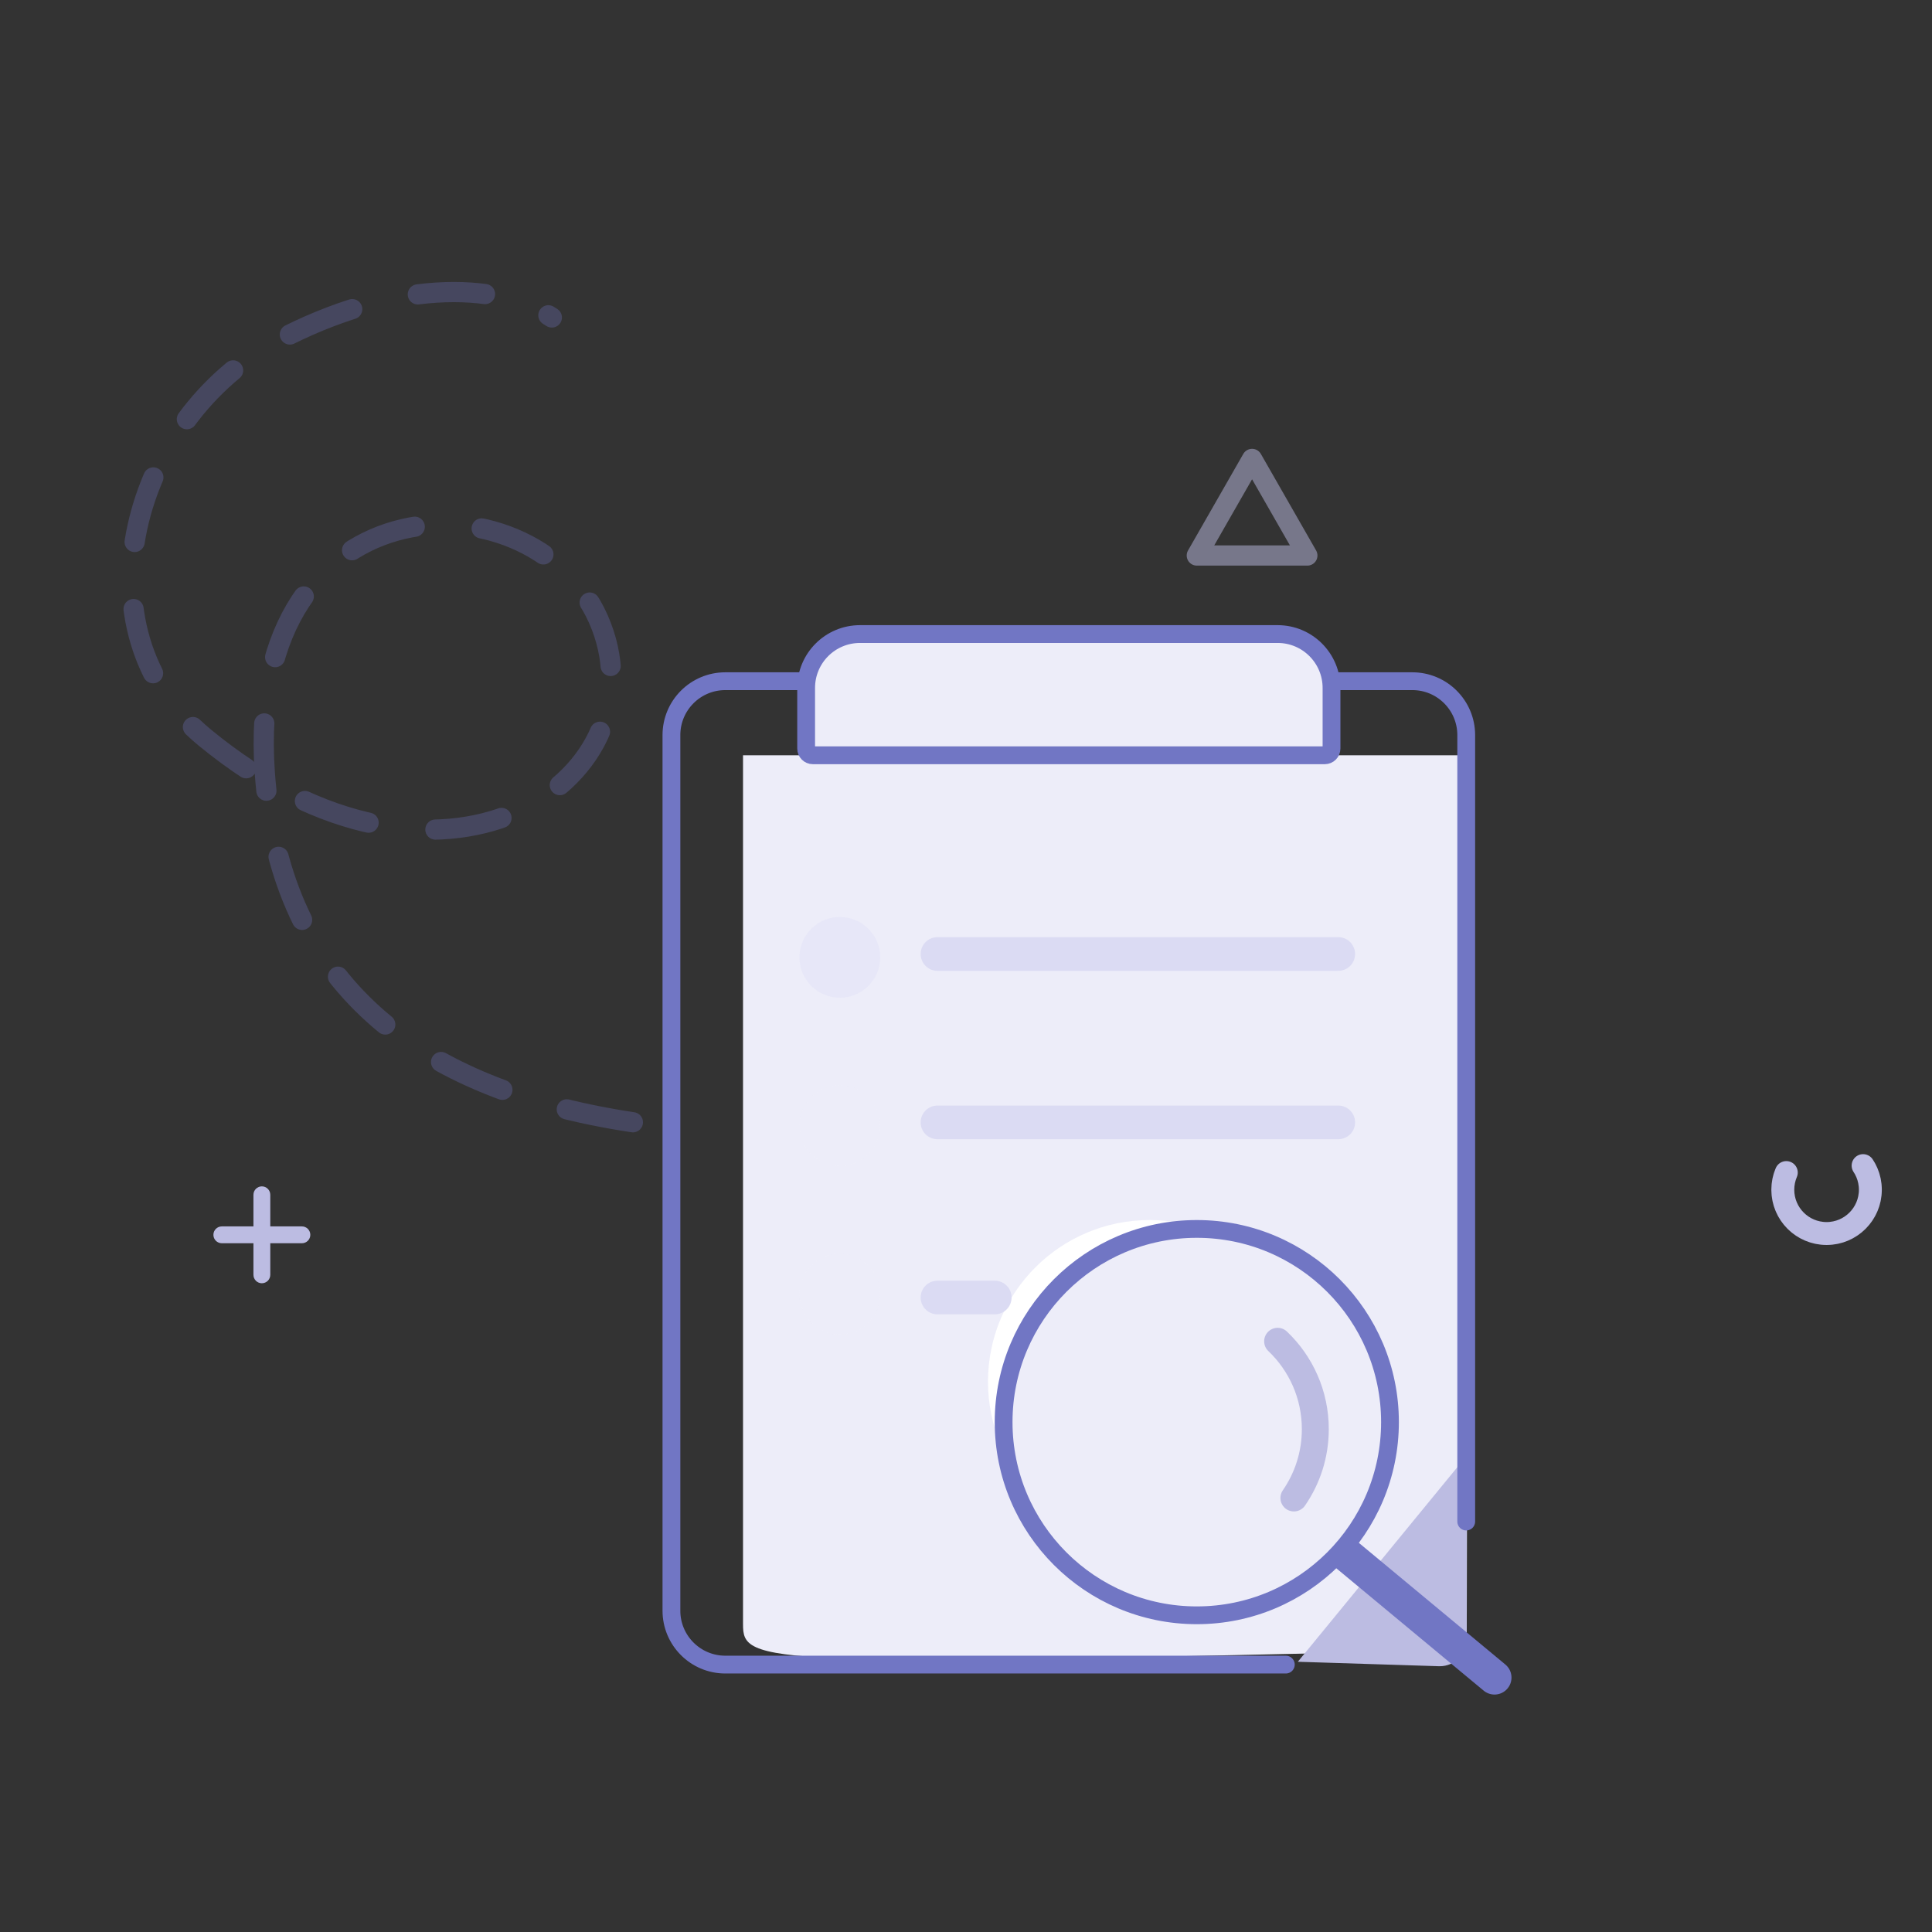 <svg width="512px" height="512px" viewBox="0 0 512 512" version="1.1" xmlns="http://www.w3.org/2000/svg" xmlns:xlink="http://www.w3.org/1999/xlink">
    <rect x="0" y="0" width="512" height="512" fill="#333333" stroke="none"/>
    <g id="Artboard-Copy" stroke="none" stroke-width="1" fill="none" fill-rule="evenodd">
        <g id="Group-17-Copy-2" transform="translate(15.5, 65.5)">
            <path d="M373.079,134.66 C373.207,134.66 181.409,134.66 181.409,134.66 C181.409,134.66 181.409,280.554 181.409,364.925 C181.409,375.499 185.142,376.175 373.079,371.723 C373.572,371.711 372.951,134.66 373.079,134.66 Z" id="Oval-Copy-7" fill="#EDEDF9"></path>
            <path d="M-14.399,113.062 C14.331,168.087 54.175,188.761 105.135,175.085 C181.575,154.57 156.728,79.665 112.595,78.171 C68.462,76.677 49.864,144.667 118.881,187.111 C157.418,210.81 205.392,177.599 212.055,134.833 C217.326,101.008 208.414,74.666 194.251,63.934" id="Path-15" stroke="#7176C4" stroke-width="5.355" opacity="0.3" stroke-linecap="round" stroke-dasharray="17.85" transform="translate(99.594, 129.471) scale(1, -1) rotate(109) translate(-99.594, -129.471) "></path>
            <path d="M53.896,248.9 C55.128,248.9 56.127,249.899 56.127,251.131 L56.127,259.509 L64.506,259.51 C65.738,259.51 66.737,260.509 66.737,261.741 C66.737,262.973 65.738,263.972 64.506,263.972 L56.127,263.972 L56.127,272.343 C56.127,273.576 55.128,274.575 53.896,274.575 C52.664,274.575 51.665,273.576 51.665,272.343 L51.664,263.972 L43.286,263.972 C42.054,263.972 41.055,262.973 41.055,261.741 C41.055,260.509 42.054,259.51 43.286,259.51 L51.664,259.509 L51.665,251.131 C51.665,249.899 52.664,248.9 53.896,248.9 Z" id="Combined-Shape" fill="#BCBCE2"></path>
            <polygon id="Path-2-Copy" stroke="#BCBCE2" stroke-width="5.355" opacity="0.5" stroke-linejoin="round" points="301.665 81.715 330.962 81.715 316.313 56.12"></polygon>
            <path d="M468.563,261.395 C474.97,261.395 480.165,256.2 480.165,249.793 C480.165,243.385 474.97,238.19 468.563,238.19 C462.155,238.19 456.96,243.385 456.96,249.793 C456.96,256.2 462.155,261.395 468.563,261.395 Z" id="Oval-Copy-3" stroke="#BCBCE2" stroke-width="6.069" stroke-linecap="round" stroke-linejoin="round" stroke-dasharray="24.99"></path>
            <g id="Group-16" transform="translate(162.435, 102.53)">
                <path d="M210.75,217.77 L210.75,266.4 C210.75,270.343 207.553,273.54 203.61,273.54 C203.534,273.54 203.459,273.539 203.384,273.536 L166.005,272.356 L166.005,272.356 L210.75,217.77 Z" id="Path-14" fill="#BCBCE2"></path>
                <path d="M162.821,273.105 L14.28,273.105 C6.393,273.105 0,266.712 0,258.825 L0,26.775 C0,18.888 6.393,12.495 14.28,12.495 L196.35,12.495 C204.237,12.495 210.63,18.888 210.63,26.775 L210.63,235.193" id="Rectangle" stroke="#7176C4" stroke-width="4.716" stroke-linecap="round" stroke-linejoin="round"></path>
                <circle id="Oval" fill="#FFFFFF" cx="126.735" cy="198.135" r="42.84"></circle>
                <g id="Group-12" stroke-linecap="round" stroke-linejoin="round" transform="translate(33.915, 74.97)">
                    <g id="Group-9">
                        <circle id="Oval" fill="#DBDBF3" opacity="0.3" cx="10.71" cy="10.71" r="10.71"></circle>
                        <line x1="36.593" y1="9.818" x2="142.8" y2="9.818" id="Path-8-Copy-6" stroke="#DBDBF3" stroke-width="8.925" stroke-linecap="round"></line>
                    </g>
                    <g id="Group-10" transform="translate(0, 44.625)">
                        <circle id="Oval" fill="#EDEDF9" opacity="0.3" cx="10.71" cy="10.71" r="10.71"></circle>
                        <line x1="36.593" y1="9.818" x2="142.8" y2="9.818" id="Path-8-Copy-5" stroke="#DBDBF3" stroke-width="8.925" stroke-linecap="round"></line>
                    </g>
                    <g id="Group-11" transform="translate(0, 80.325)">
                        <line x1="36.593" y1="20.528" x2="51.765" y2="20.528" id="Path-8-Copy-4" stroke="#DBDBF3" stroke-width="8.925" stroke-linecap="round"></line>
                        <g id="Group-13" transform="translate(51.765, 0)">
                            <line x1="87.465" y1="83.895" x2="132.445" y2="121.25" id="Path-9" stroke="#7176C4" stroke-width="9" stroke-linecap="round"></line>
                            <circle id="Oval" stroke="#7176C4" stroke-width="4.71" fill="#EDEDF9" cx="53.55" cy="53.55" r="51.195"></circle>
                            <path d="M79.28,73.653 C82.86,68.471 84.957,62.186 84.957,55.411 C84.957,46.249 81.122,37.983 74.97,32.13" id="Oval" stroke="#BCBCE2" stroke-width="7.14" stroke-linecap="round"></path>
                        </g>
                        <circle id="Oval" fill="#EDEDF9" opacity="0.3" cx="10.71" cy="19.635" r="10.71"></circle>
                    </g>
                </g>
                <path d="M49.98,0 L160.65,0 C168.537,-1.44874975e-15 174.93,6.393 174.93,14.28 L174.93,30.345 C174.93,31.331 174.131,32.13 173.145,32.13 L37.485,32.13 C36.499,32.13 35.7,31.331 35.7,30.345 L35.7,14.28 C35.7,6.393 42.093,1.44874975e-15 49.98,0 Z" id="Rectangle" stroke="#7176C4" stroke-width="4.716" fill="#EDEDF9" stroke-linecap="round" stroke-linejoin="round"></path>
            </g>
        </g>
    </g>
</svg>
